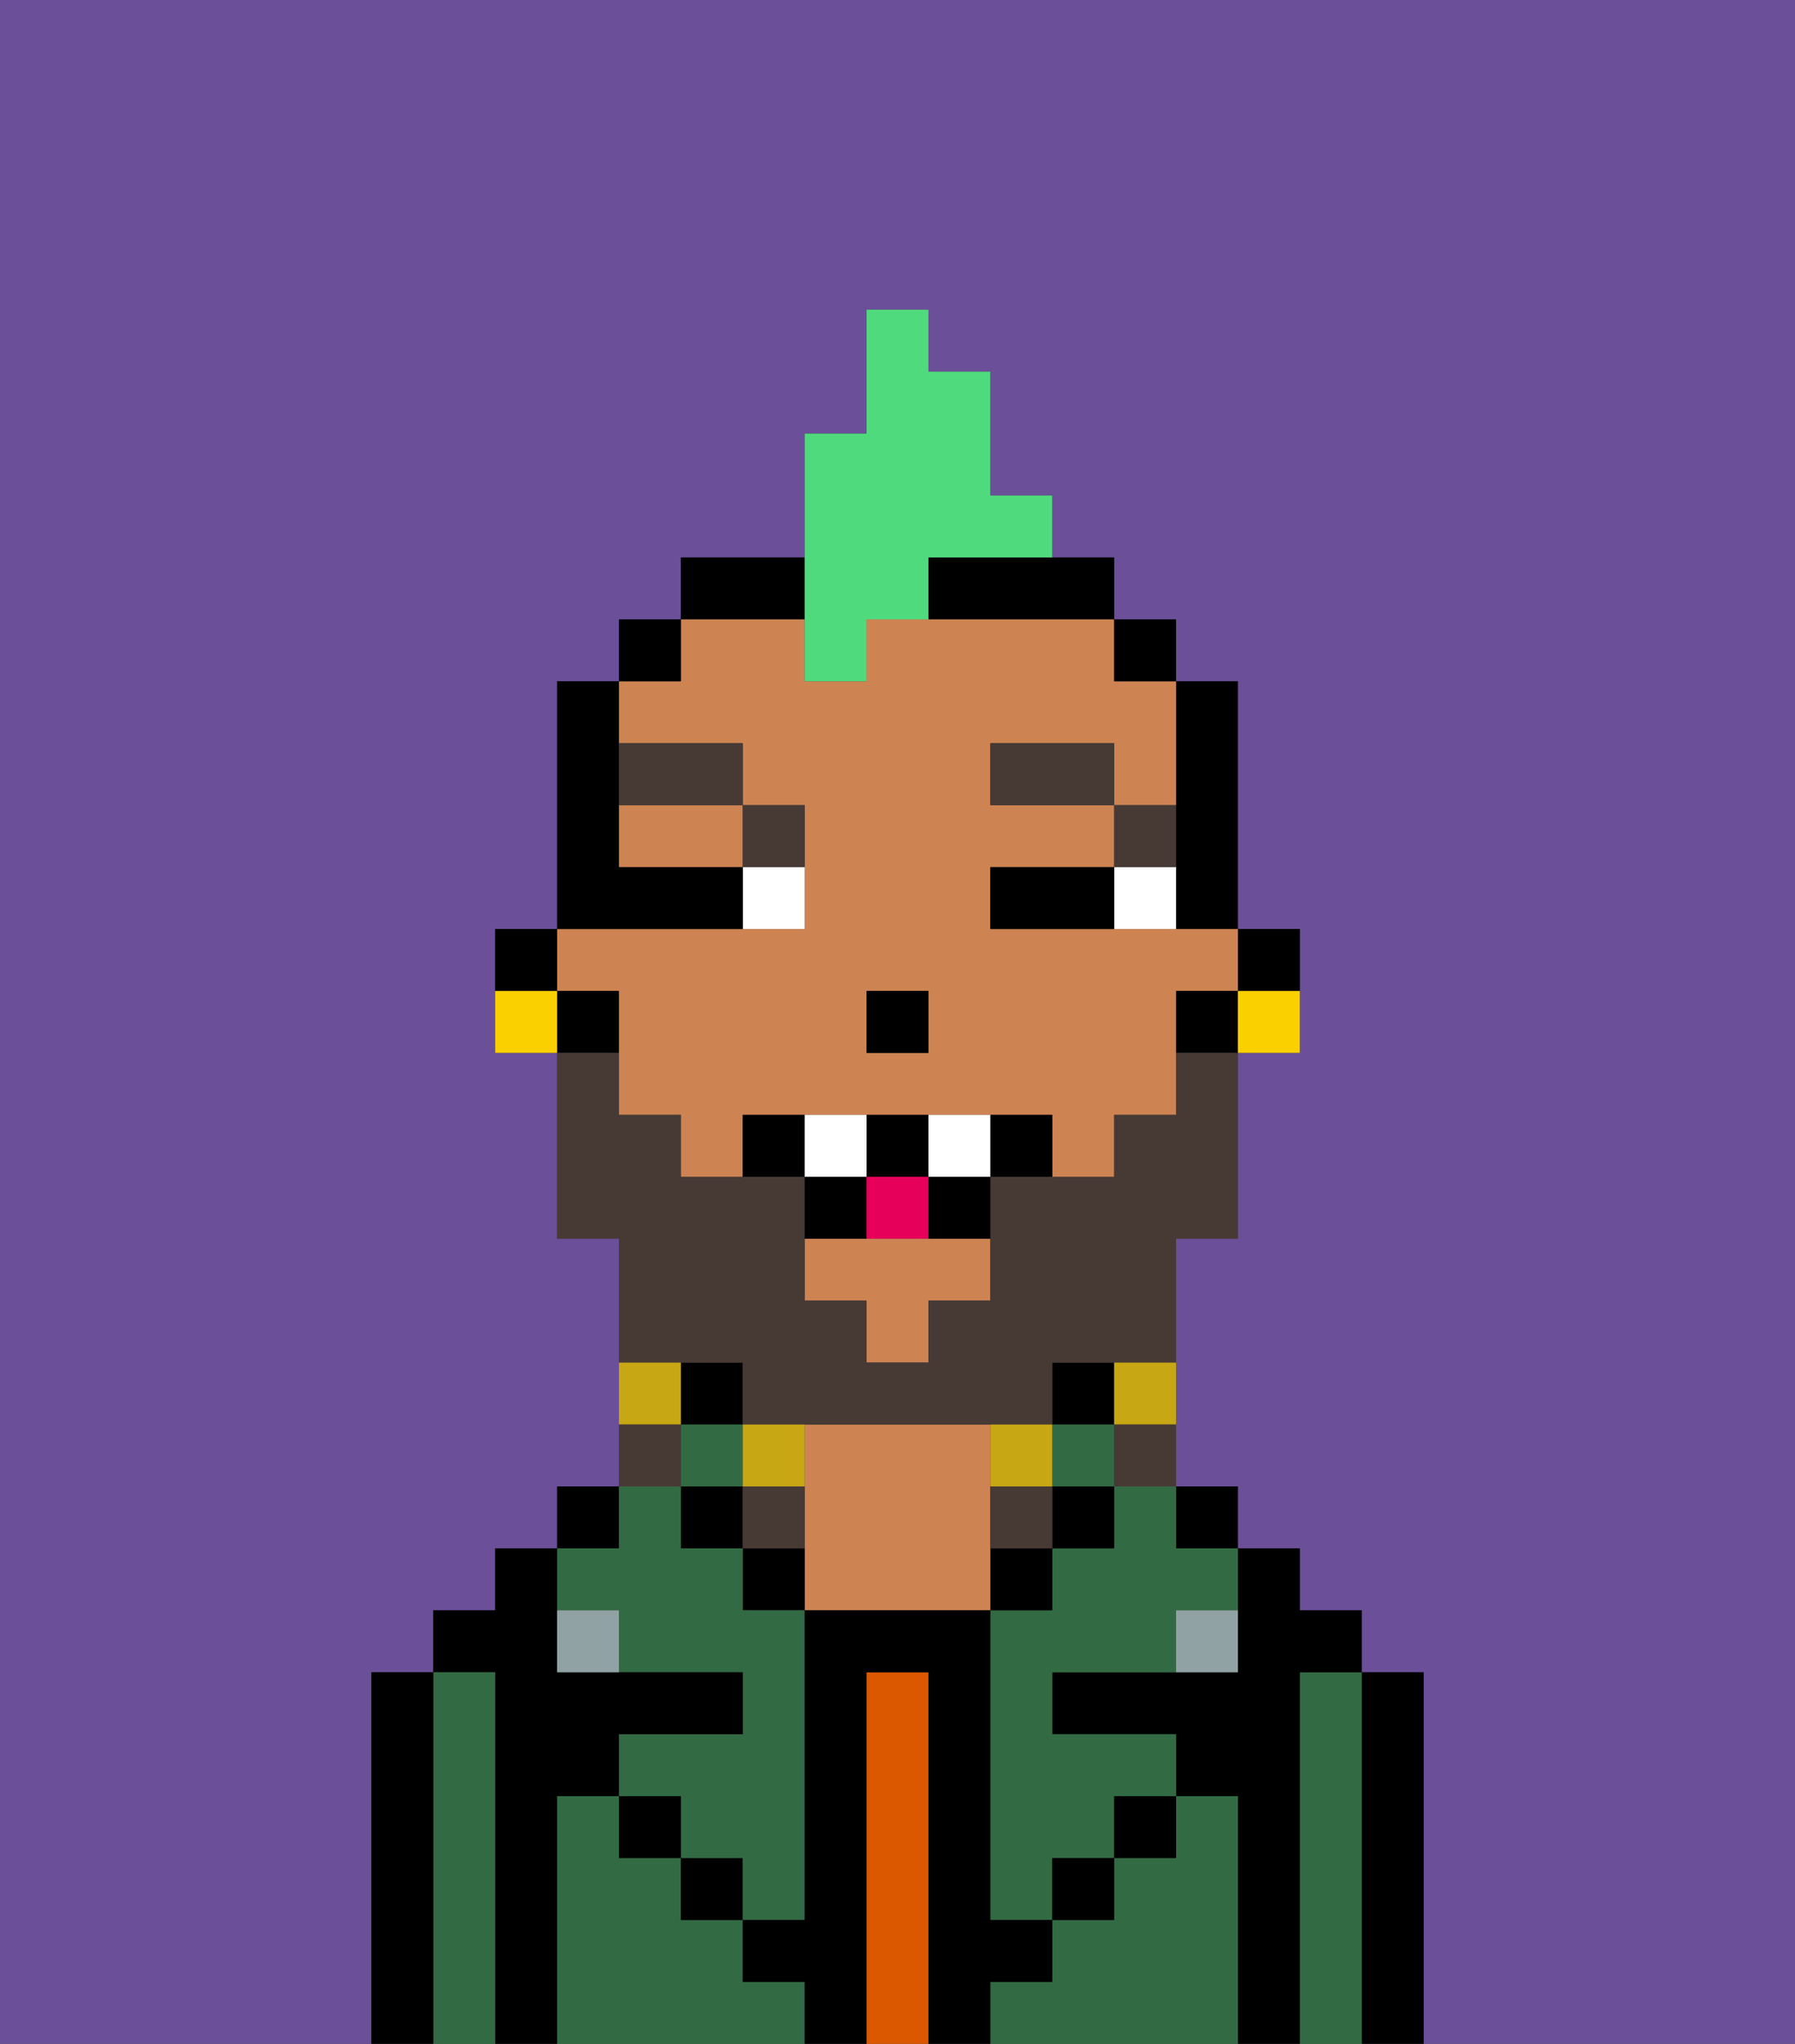 <svg xmlns="http://www.w3.org/2000/svg" viewBox="0 0 29 33"><rect x="0" y="0" width="29" height="33" fill="#333333" stroke="none"/><defs><style>polygon,rect,path{shape-rendering:crispedges;}.eb57-1{fill:#6b4f99;}.eb57-2{fill:#000000;}.eb57-3{fill:#326b43;}.eb57-4{fill:#db5800;}.eb57-5{fill:#ce8452;}.eb57-6{fill:#90a2a3;}.eb57-7{fill:#ffffff;}.eb57-8{fill:#473a35;}.eb57-9{fill:#473a35;}.eb57-10{fill:#c8a715;}.eb57-11{fill:#e70059;}.eb57-12{fill:#4fdb7d;}.eb57-13{fill:#fad000;}</style></defs><path class="eb57-1" d="M0,33H6V27H7V26H8V25H9V24h1V20H9V17H8V15H9V11h1V10h1V9h2V7h1V5h1V6h1V8h1V9h1v1h1v1h1v4h1v2H20v3H19v4h1v1h1v1h1v1h1v6h6V0H0Z"/><path class="eb57-2" d="M23,27H22v6h1V27Z"/><path class="eb57-3" d="M22,27H21v6h1V27Z"/><path class="eb57-2" d="M21,27h1V26H21V25H20v2H17v1h2v1h1v4h1V27Z"/><rect class="eb57-2" x="19" y="24" width="1" height="1"/><path class="eb57-3" d="M20,29H19v1H18v1H17v1H16v1h4V29Z"/><path class="eb57-3" d="M18,25H17v1H16v5h1V30h1V29h1V28H17V27h2V26h1V25H19V24H18Z"/><rect class="eb57-2" x="17" y="22" width="1" height="1"/><rect class="eb57-3" x="17" y="23" width="1" height="1"/><rect class="eb57-2" x="17" y="24" width="1" height="1"/><rect class="eb57-2" x="18" y="29" width="1" height="1"/><rect class="eb57-2" x="16" y="25" width="1" height="1"/><path class="eb57-4" d="M15,27H14v6h1V27Z"/><path class="eb57-5" d="M16,24V23H13v3h3V24Z"/><path class="eb57-2" d="M12,25v1h1V25Z"/><path class="eb57-3" d="M12,32V31H11V30H10V29H9v4h4V32Z"/><rect class="eb57-2" x="11" y="22" width="1" height="1"/><rect class="eb57-3" x="11" y="23" width="1" height="1"/><rect class="eb57-2" x="11" y="24" width="1" height="1"/><rect class="eb57-2" x="11" y="30" width="1" height="1"/><rect class="eb57-2" x="9" y="24" width="1" height="1"/><path class="eb57-3" d="M10,26v1h2v1H10v1h1v1h1v1h1V26H12V25H11V24H10v1H9v1Z"/><path class="eb57-2" d="M9,29h1V28h2V27H9V25H8v1H7v1H8v6H9V29Z"/><path class="eb57-3" d="M8,27H7v6H8V27Z"/><path class="eb57-2" d="M7,27H6v6H7V27Z"/><rect class="eb57-2" x="10" y="29" width="1" height="1"/><rect class="eb57-2" x="17" y="30" width="1" height="1"/><path class="eb57-2" d="M17,32V31H16V26H13v5H12v1h1v1h1V27h1v6h1V32Z"/><path class="eb57-6" d="M9,26v1h1V26Z"/><path class="eb57-6" d="M19,27h1V26H19Z"/><path class="eb57-2" d="M21,16V15H20v1Z"/><path class="eb57-2" d="M19,14v1h1V11H19v3Z"/><path class="eb57-5" d="M14,20H13v1h1v1h1V21h1V20H14Z"/><path class="eb57-5" d="M10,16v2h1v1h1V18h5v1h1V18h1V16h1V15H16V14h2V13H16V12h2v1h1V11H18V10H14v1H13V10H11v1H10v1h2v1h1v2H9v1Zm4,0h1v1H14Z"/><path class="eb57-5" d="M10,14h2V13H10Z"/><path class="eb57-2" d="M19,16v1h1V16Z"/><rect class="eb57-2" x="18" y="10" width="1" height="1"/><path class="eb57-2" d="M13,9H11v1h2Z"/><path class="eb57-2" d="M15,10h3V9H15Z"/><rect class="eb57-2" x="10" y="10" width="1" height="1"/><path class="eb57-2" d="M10,16H9v1h1Z"/><path class="eb57-2" d="M9,15H8v1H9Z"/><rect class="eb57-2" x="14" y="16" width="1" height="1"/><path class="eb57-7" d="M18,14v1h1V14Z"/><path class="eb57-7" d="M12,15h1V14H12Z"/><path class="eb57-2" d="M17,14H16v1h2V14Z"/><path class="eb57-2" d="M12,15V14H10V11H9v4h3Z"/><path class="eb57-8" d="M19,13H18v1h1Z"/><rect class="eb57-8" x="16" y="12" width="2" height="1"/><path class="eb57-8" d="M13,14V13H12v1Z"/><path class="eb57-8" d="M12,13V12H10v1Z"/><path class="eb57-9" d="M12,22v1h5V22h2V20h1V17H19v1H18v1H16v2H15v1H14V21H13V19H11V18H10V17H9v3h1v2h2Z"/><path class="eb57-10" d="M18,23h1V22H18Z"/><path class="eb57-9" d="M18,24h1V23H18Z"/><path class="eb57-10" d="M17,24V23H16v1Z"/><path class="eb57-9" d="M16,24v1h1V24Z"/><path class="eb57-10" d="M13,24V23H12v1Z"/><path class="eb57-9" d="M13,24H12v1h1Z"/><path class="eb57-10" d="M11,22H10v1h1Z"/><path class="eb57-9" d="M11,23H10v1h1Z"/><path class="eb57-2" d="M12,18v1h1V18Z"/><path class="eb57-2" d="M16,18v1h1V18Z"/><path class="eb57-2" d="M15,20h1V19H15Z"/><path class="eb57-2" d="M15,19V18H14v1Z"/><path class="eb57-2" d="M14,19H13v1h1Z"/><path class="eb57-7" d="M14,18H13v1h1Z"/><path class="eb57-7" d="M15,18v1h1V18Z"/><path class="eb57-11" d="M14,20h1V19H14Z"/><path class="eb57-12" d="M13,11h1V10h1V9h2V8H16V6H15V5H14V7H13v4Z"/><path class="eb57-13" d="M20,17h1V16H20Z"/><path class="eb57-13" d="M8,16v1H9V16Z"/></svg>